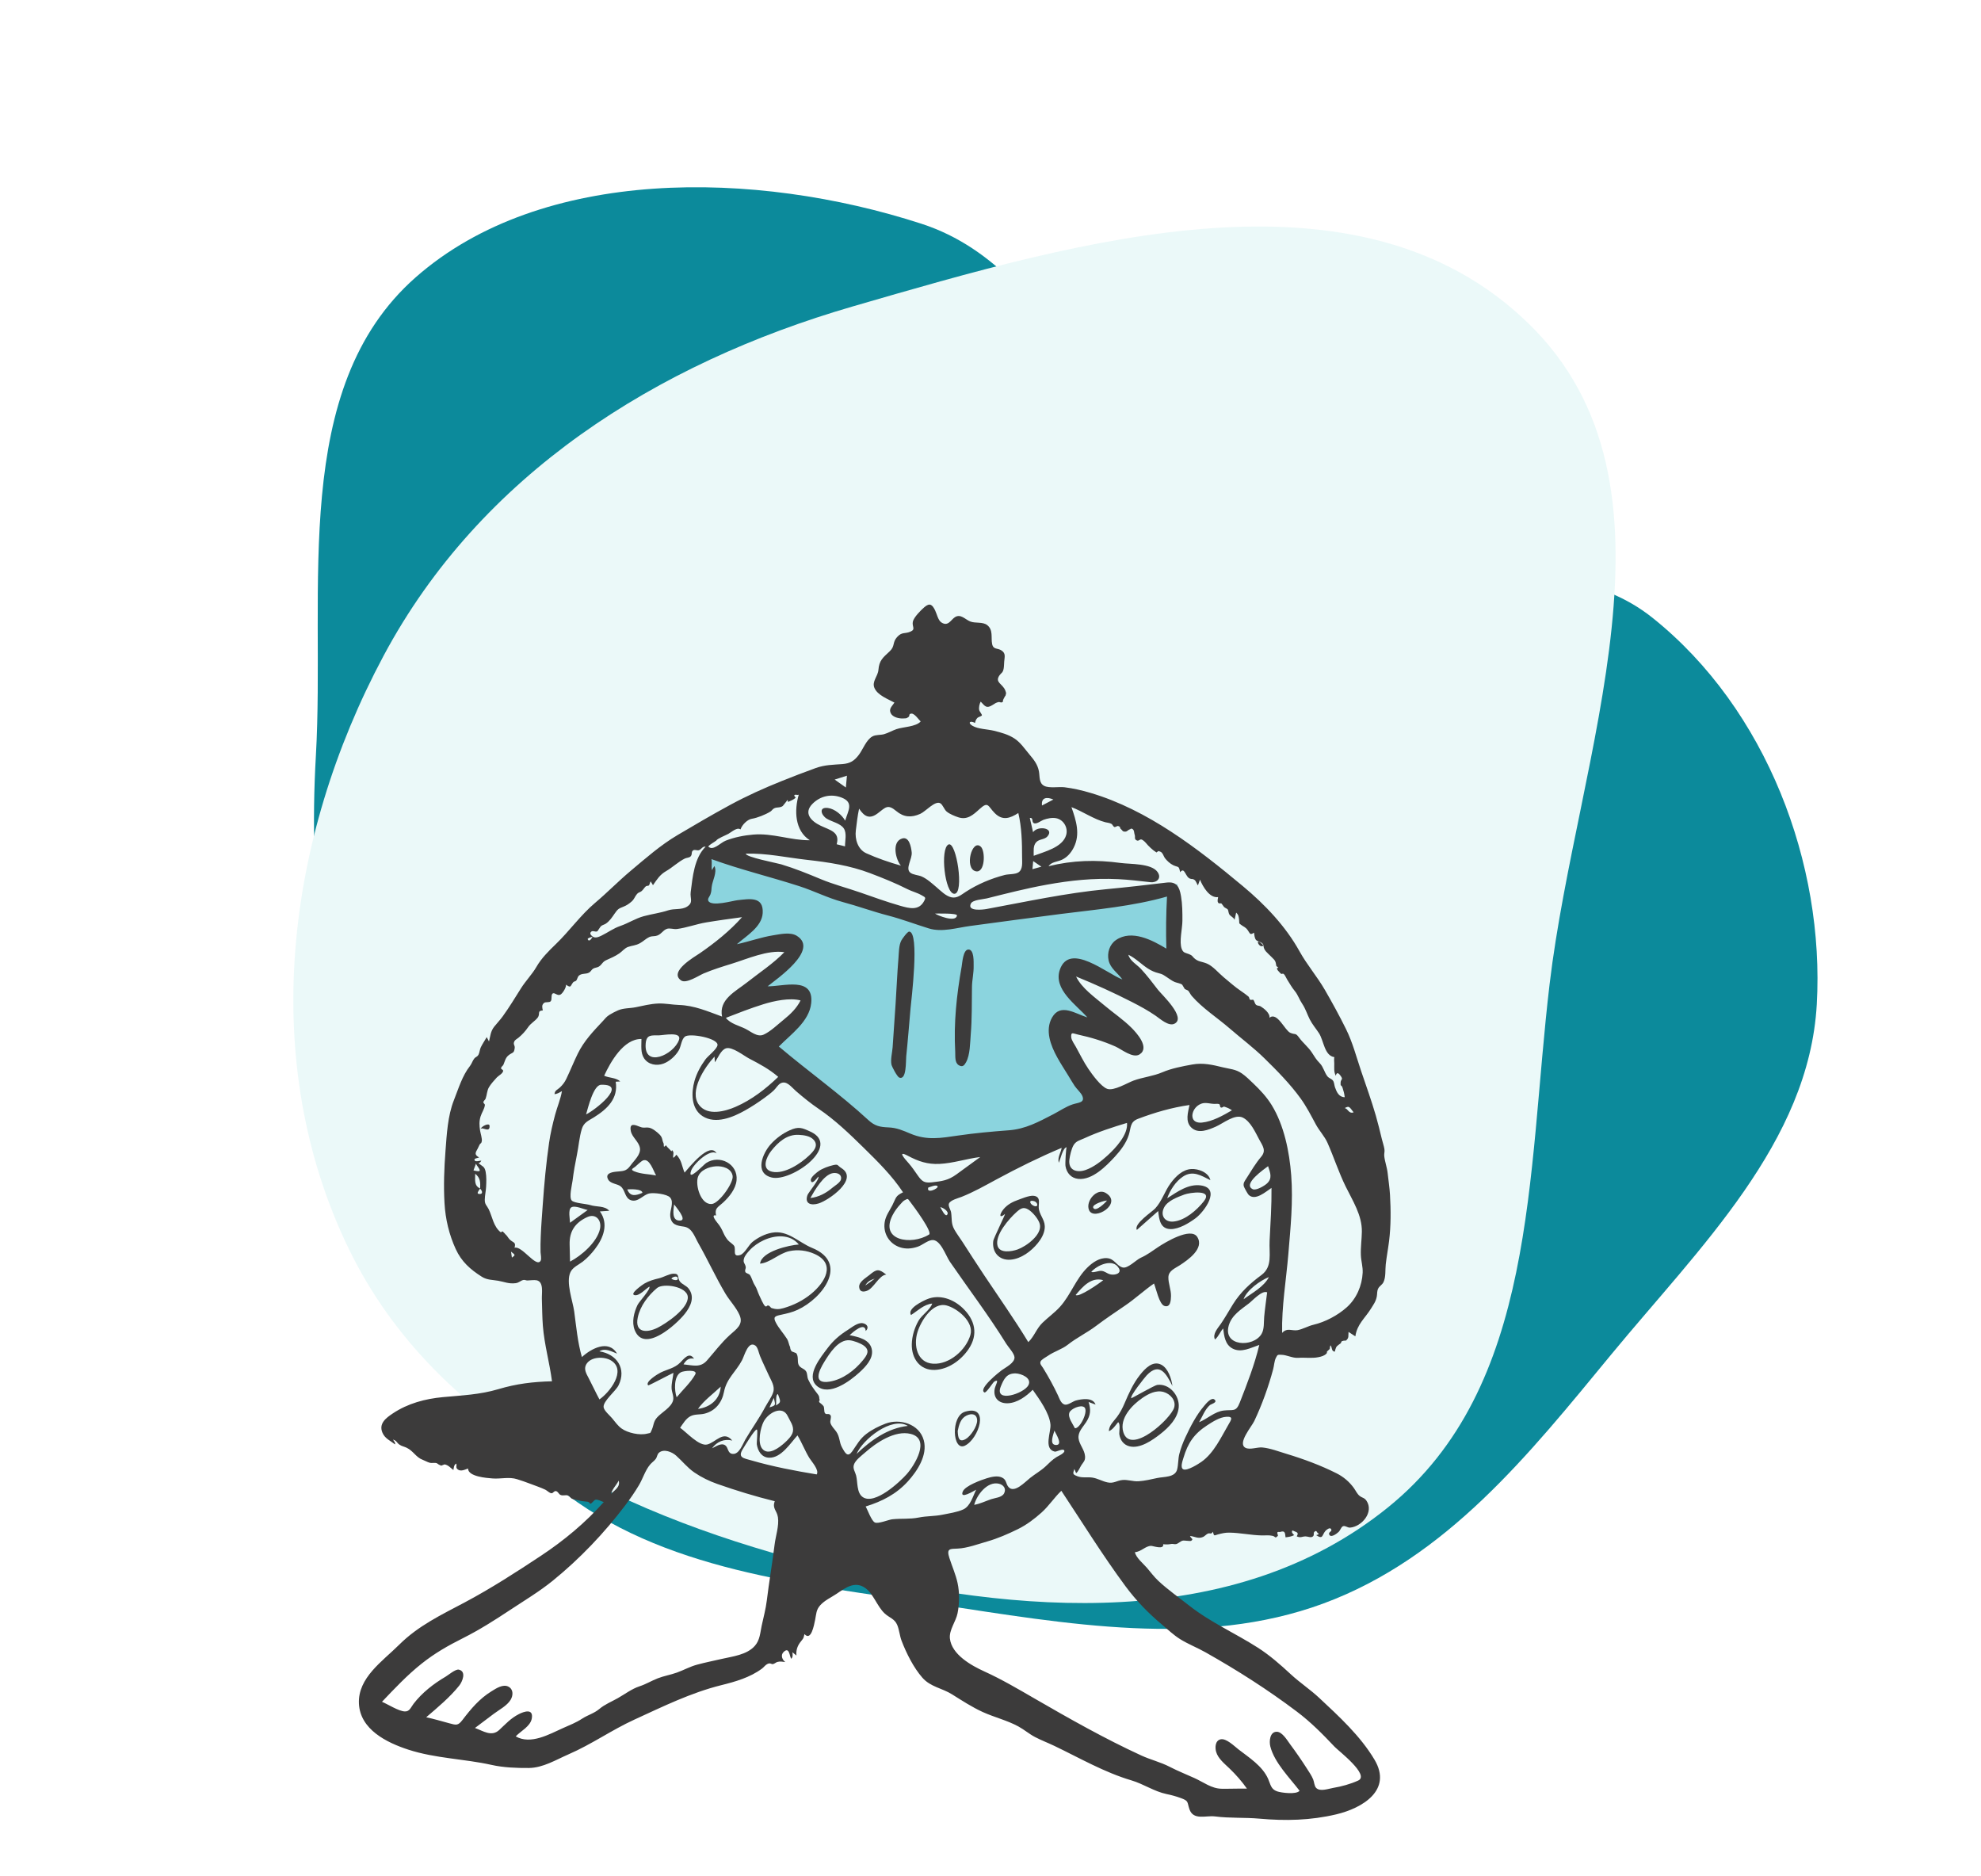 <svg width="716" height="678" viewBox="0 0 716 678" fill="none" xmlns="http://www.w3.org/2000/svg">
<g filter="url(#filter0_d)">
<path fill-rule="evenodd" clip-rule="evenodd" d="M99.167 258.136C102.626 197.963 89.545 125.364 135.306 85.154C180.872 45.114 258.039 46.386 318.008 65.841C371.908 83.327 384.671 155.371 434.455 182.201C479.381 206.413 542.691 176.582 582.336 208.295C623.613 241.314 644.516 297.339 641.646 347.941C638.814 397.863 599.156 435.855 567.23 474.606C537.707 510.441 507.924 547.969 463.263 564.456C419.264 580.698 370.555 571.811 323.302 564.653C275.241 557.373 224.258 552.799 186.583 522.545C148.365 491.855 132.218 444.451 117.253 399.189C101.938 352.863 96.407 306.161 99.167 258.136Z" fill="#0C8A9B"/>
</g>
<g filter="url(#filter1_d)">
<path fill-rule="evenodd" clip-rule="evenodd" d="M111.108 436.371C78.183 368.633 88.122 288.395 123.634 221.977C158.599 156.583 222.033 116.387 293.25 95.719C375.522 71.843 476.034 42.157 537.446 101.885C597.501 160.293 554.97 257.453 545.077 340.641C536.876 409.593 540.608 486.206 486.555 529.795C430.876 574.694 353.155 568.65 283.745 551.378C213.15 533.812 142.91 501.799 111.108 436.371Z" fill="#EBF9F9"/>
</g>
<path fill-rule="evenodd" clip-rule="evenodd" d="M255.611 308.447C254.504 315.628 253.398 322.808 252.293 329.989C255.186 329.442 273.599 325.847 271.993 331.135C270.841 334.928 265.415 338.629 262.599 341.076C260.007 343.329 257.351 345.511 254.639 347.616C259.388 346.286 264.167 345.054 268.969 343.933C272.602 343.085 276.259 342.268 279.952 341.726C281.323 341.524 285.066 340.524 286.247 341.565C289.351 344.302 269.653 360.361 266.948 362.632C270.596 361.327 274.315 360.181 278.074 359.253C280.789 358.583 289.238 355.836 291.286 359.074C293.478 362.538 286.624 369.349 284.696 371.531C281.933 374.66 278.978 377.631 275.905 380.449C286.52 392.065 299.27 402.723 313.222 409.928C323.451 415.211 333.787 417.3 345.213 416.042C356.951 414.75 368.422 411.208 379.408 406.953C385.86 404.454 392.255 401.693 398.399 398.492C396.281 395.328 394.237 392.11 392.264 388.852C389.449 384.202 385.933 379.078 384.576 373.734C383.248 368.503 389.893 370.139 393.098 370.725C397.74 371.574 402.329 372.867 406.821 374.318C403.789 371.73 400.824 369.057 397.931 366.313C394.16 362.737 389.07 358.614 386.833 353.777C384.865 349.523 389.907 351.035 392.233 351.791C397.778 353.595 403.089 356.271 408.296 358.883C412.109 360.796 415.891 362.779 419.627 364.844C417.407 362.492 415.278 360.046 413.247 357.527C410.516 354.141 406.798 349.969 405.839 345.577C403.888 336.632 421.809 344.963 424.848 346.608C425.095 337.56 425.343 328.512 425.591 319.464C400.45 323.688 375.309 327.914 350.168 332.139C347.451 332.596 343.99 333.827 341.217 333.643C338.706 333.478 335.787 332.048 333.389 331.343L289.787 318.508C278.395 315.154 267.003 311.801 255.611 308.447Z" fill="#8BD4DE"/>
<path fill-rule="evenodd" clip-rule="evenodd" d="M490.882 643.421C488.09 644.692 484.876 645.57 481.858 646.075C480.085 646.373 477.095 647.532 475.696 646.067C475.025 645.363 474.99 643.91 474.636 643.036C474.076 641.651 473.212 640.419 472.413 639.165C470.473 636.129 468.436 633.182 466.287 630.293C465.268 628.924 463.466 625.784 461.449 625.783C458.936 625.781 458.676 629.263 459.137 631.1C460.605 636.948 466.169 642.463 469.708 647.106C468.565 648.558 463.094 647.839 461.603 647.328C459.326 646.548 459.245 644.855 458.359 642.84C456.285 638.133 451.476 635.144 447.575 632.116C446.152 631.011 443.187 628.046 441.157 628.522C439.233 628.973 439.093 631.383 439.543 633.009C440.222 635.467 442.624 637.359 444.374 639.041C446.708 641.284 448.81 643.681 450.683 646.33C447.636 646.284 444.583 646.42 441.544 646.377C437.869 646.325 435.014 644.012 431.761 642.541C428.739 641.175 425.712 639.973 422.757 638.45C419.438 636.739 415.874 635.909 412.51 634.364C399.308 628.302 386.493 621.046 373.904 613.764C367.905 610.294 362.035 606.835 355.716 603.961C351.111 601.867 343.938 597.887 343.327 592.067C343.004 588.992 345.489 585.96 346.089 582.978C346.793 579.469 346.854 575.538 346.096 572.032C345.427 568.943 344.117 566.015 343.149 563.018C342.02 559.524 343.302 559.704 346.129 559.594C349.512 559.463 353.586 557.947 356.84 557.017C360.589 555.946 364.359 554.307 367.861 552.585C371.028 551.028 373.855 548.898 376.48 546.542C379.149 544.146 381.008 541.178 383.603 538.709C391.276 550.289 398.505 561.991 406.763 573.159C410.66 578.431 415.014 582.9 420.028 587.108C422.121 588.866 424.177 590.84 426.5 592.294C429.405 594.114 432.722 595.391 435.724 597.086C447.233 603.584 458.15 610.526 468.713 618.493C473.823 622.347 478.017 626.604 482.402 631.241C483.768 632.685 495.23 641.441 490.882 643.421ZM358.202 541.755C356.181 542.452 354.227 543.422 352.106 543.789C353.023 540.249 356.853 535.147 361.068 536.159C362.679 536.546 363.791 537.943 362.913 539.634C362.114 541.17 359.642 541.26 358.202 541.755ZM232.194 431.038C229.883 432.047 227.769 432.56 226.722 429.808C227.694 429.709 232.086 429.548 232.194 431.038ZM229.217 423.256C227.566 422.572 228.975 422.158 229.617 421.589C230.117 421.145 231.783 419.581 232.336 419.35C234.781 418.332 236.157 423.138 237.133 424.749C234.517 424.256 231.713 424.292 229.217 423.256ZM245.908 441.057C242.637 441.294 243.368 437.268 243.653 435.22C244.256 436.121 248.458 440.873 245.908 441.057ZM257.225 435.082C253.238 435.367 251.273 428.277 252.252 425.355C253.113 422.781 256.291 421.606 258.75 421.453C261.132 421.305 264.353 422.137 264.799 424.935C265.194 427.406 259.883 434.891 257.225 435.082ZM340.662 547.348C337.76 547.947 334.986 547.788 332.071 548.37C328.764 549.03 325.794 548.654 322.509 549.002C321.173 549.143 317.458 550.725 316.218 550.17C314.99 549.621 313.52 545.478 312.887 544.376C318.811 542.542 323.961 539.93 328.184 535.26C331.542 531.546 335.3 525.859 333.895 520.507C332.31 514.473 325.114 512.496 320.015 514.456C317.603 515.382 315.185 516.59 313.122 518.159C310.764 519.953 309.707 522.059 308.071 524.396C306.417 526.758 305.545 525.269 304.317 523.006C303.268 521.072 303.595 519.255 302.24 517.315C301.549 516.325 300.429 515.326 300.133 514.106C299.946 513.333 300.608 512.058 300.176 511.421C299.568 510.527 298.646 511.418 298.141 510.623C297.774 510.046 298.022 508.835 297.654 508.121C297.316 507.703 296.932 507.337 296.497 507.021C295.966 506.69 295.897 506.333 296.288 505.951C295.922 505.082 296.374 504.844 295.518 503.748C294.185 502.037 292.976 500.405 292.094 498.454C291.692 497.561 291.854 496.311 291.325 495.521C290.598 494.435 289.219 494.454 288.629 493.14C288.103 491.97 288.702 490.072 287.759 488.964C287.228 488.754 286.696 488.547 286.164 488.341C285.79 487.899 285.595 487.387 285.58 486.806C285.087 485.858 285.069 484.799 284.43 483.786C283.207 481.848 281.492 480.001 280.44 477.981C279.334 475.857 280.049 475.588 282.355 475.091C284.435 474.642 286.335 474.223 288.31 473.307C297.437 469.07 306.886 456.395 293.52 450.94C288.56 448.915 284.748 444.399 278.943 445.463C276.427 445.925 273.964 447.188 271.972 448.779C270.596 449.879 269.124 453.035 267.515 453.51C264.622 454.365 266.06 451.666 265.387 450.296C265.066 449.643 263.61 448.784 263.097 448.167C262.496 447.444 261.932 446.551 261.548 445.692C260.834 444.097 260.389 443.204 259.272 441.854C258.851 441.344 256.757 438.718 258.816 439.236C258.209 436.555 259.479 436.284 261.36 434.552C263.569 432.518 265.922 429.622 266.221 426.499C266.796 420.505 259.994 417.131 255.238 420.26C254.271 420.896 248.299 427.37 249.8 423.017C250.609 420.669 256.629 414.921 259.003 416.791C256.558 412.361 249.133 421.816 247.427 423.732C246.357 421.211 246.438 419.327 244.472 417.264C242.475 419.906 243.676 416.923 243.35 416.261C242.646 414.832 242.959 416.419 242.553 415.896C242.049 415.244 241.212 414.688 240.69 413.84C239.542 415.135 240.087 413.675 239.823 413.124C239.205 411.834 239.552 411.157 238.398 409.976C237.558 409.117 235.873 407.747 234.657 407.518C233.256 407.254 232.814 407.762 231.411 407.218C229.626 406.526 227.393 405.512 227.995 408.688C228.433 410.995 230.934 412.526 231.296 414.876C231.661 417.24 229.182 419.346 227.909 421.132C226.275 423.423 225.139 423.113 222.533 423.411C220.867 423.602 218.618 424.138 219.835 426.272C220.704 427.797 223.077 427.725 224.319 428.699C226.062 430.064 225.768 432.984 228.085 433.723C230.637 434.536 232.397 431.759 234.657 431.267C236.264 430.918 241.094 431.444 242.214 432.746C243.739 434.518 242.01 437.453 242.247 439.493C242.601 442.519 244.575 442.894 247.083 443.234C250.171 443.653 250.984 446.757 252.432 449.299C255.822 455.251 258.668 461.521 262.16 467.408C263.707 470.015 266.096 472.433 267.302 475.215C268.792 478.652 266.134 480.292 263.775 482.425C260.691 485.213 258.28 488.491 255.542 491.6C253.109 494.362 250.494 493.36 247.043 493.024C247.959 491.501 248.976 490.595 250.85 490.973C249.096 488.346 247.258 490.977 245.833 492.394C243.771 494.445 241.301 494.747 238.781 495.982C237.89 496.419 232.986 499.336 234.276 500.62C234.423 500.766 242.493 496.463 243.402 496.085C243.23 497.947 242.649 499.842 242.737 501.719C242.802 503.095 243.618 504.603 243.287 505.996C242.659 508.623 239.049 510.39 237.392 512.323C236.144 513.778 236.297 515.037 235.581 516.659C234.928 518.139 235.239 517.703 233.919 518.051C231.231 518.761 226.903 517.815 224.674 516.217C223.291 515.226 222.294 513.774 221.216 512.475C220.404 511.495 218.295 509.753 218.161 508.48C217.933 506.289 222.533 502.708 223.575 500.573C226.517 494.546 222.907 489.288 216.626 488.318C218.711 486.994 221.018 488.369 223.016 489.146C219.96 483.907 213.601 487.354 210.32 490.393C208.764 485.017 208.287 479.458 207.542 473.937C207.035 470.178 204.42 463.301 206.204 459.655C207.067 457.892 209.12 457.062 210.592 455.925C212.265 454.633 213.743 453.037 215.033 451.361C218.072 447.414 220.093 442.255 216.822 437.755C217.948 437.679 219.075 437.604 220.202 437.528C218.554 435.642 215.63 436.198 213.334 435.463C211.877 434.996 207.581 434.788 206.666 433.844C205.567 432.708 206.763 428.091 206.934 426.707C207.331 423.472 207.887 420.379 208.539 417.188C209.156 414.174 209.391 410.876 210.291 407.944C211.021 405.564 212.71 404.982 214.711 403.733C219.495 400.745 223.519 396.936 222.536 390.889C223.085 390.856 223.633 390.822 224.182 390.788C222.551 389.343 220.246 389.586 218.363 388.723C220.615 383.83 225.384 375.307 231.842 375.452C231.854 377.739 231.455 380.418 232.799 382.441C234.328 384.743 237.338 385.254 239.78 384.352C241.996 383.533 244.188 381.553 245.363 379.502C246.159 378.113 246.265 375.643 247.533 374.605C249.232 373.21 259.883 375.188 259.315 377.764C258.98 379.279 255.871 381.576 254.944 382.857C253.247 385.201 251.824 387.777 251.021 390.581C249.804 394.839 249.751 400.612 253.911 403.318C258.642 406.396 265.003 403.687 269.341 401.234C271.723 399.888 274.049 398.372 276.261 396.757C277.439 395.899 278.624 395.011 279.685 394.007C280.469 393.266 281.155 392.015 282.083 391.493C284.276 390.261 286.072 392.889 287.703 394.287C290.36 396.564 293.011 398.739 295.908 400.701C301.784 404.682 307.029 409.709 312.091 414.685C317.183 419.691 322.433 424.841 326.378 430.845C323.525 432.255 323.966 432.737 322.49 435.607C321.443 437.642 320.103 439.332 319.751 441.674C319.142 445.714 321.412 449.429 325.257 450.712C327.408 451.428 329.537 451.229 331.656 450.522C333.302 449.973 335.038 448.394 336.73 448.124C339.876 447.625 341.795 453.714 343.327 455.942C350.133 465.838 357.407 475.414 363.732 485.64C364.432 486.773 366.612 489.064 366.676 490.479C366.768 492.512 363.462 494.119 362.058 495.143C361.32 495.679 353.46 501.831 355.787 503.157C356.45 503.535 358.863 499.526 359.403 499.215C361.423 498.053 359.746 500.553 359.51 501.877C358.922 505.167 361.016 507.194 364.232 507.083C367.664 506.964 370.93 504.561 373.262 502.217C375.609 505.542 379.292 510.583 379.674 514.757C379.919 517.423 377.081 523.616 381.229 524.559C381.862 524.703 384.341 523.194 384.683 524.221C384.967 525.078 382.332 526.239 381.945 526.475C380.294 527.487 379.246 528.641 377.869 529.928C376.253 531.438 374.124 532.636 372.332 534.059C370.443 535.557 366.593 539.754 364.505 537.343C363.455 536.13 363.89 534.722 362.106 533.896C360.481 533.145 358.286 533.683 356.666 534.184C354.842 534.746 348.812 536.861 347.967 539.004C346.802 541.958 351.92 538.768 352.818 538.317C351.621 540.702 350.755 544.241 348.153 545.448C345.991 546.45 342.976 546.87 340.662 547.348ZM309.601 525.395C311.732 520.237 322.285 511.697 328.131 515.259C320.862 516.071 314.75 520.439 309.601 525.395ZM311.82 540.977C309.557 539.405 310.044 535.524 309.421 533.165C309.063 531.812 308.195 530.764 308.61 529.342C309.095 527.673 311.42 525.992 312.678 524.878C316.637 521.369 323.465 516.713 329.184 518.162C336.464 520.007 330.539 529.513 327.709 532.708C325.296 535.433 316.176 544.006 311.82 540.977ZM295.194 532.796C287.259 531.481 279.367 529.987 271.627 527.743C268.883 526.947 266.537 526.796 268.432 523.716C269.058 522.699 272.854 516.315 273.555 516.577C273.97 516.732 273.45 521.323 273.526 521.863C273.872 524.287 275.253 526.648 277.936 526.757C282.326 526.937 285.664 521.519 288.245 518.688C289.857 521.364 290.935 524.268 292.561 526.902C293.338 528.162 296.168 531.192 295.194 532.796ZM251.289 496.644C249.664 499.612 246.699 502.297 244.566 504.922C243.715 502.558 243.448 497.296 246.114 495.869C247.123 495.33 252.316 494.767 251.289 496.644ZM278.133 508.567C278.611 507.411 279.128 506.267 279.691 505.149C280.244 507.704 280.636 507.816 278.133 508.567ZM284.734 511.771C285.551 513.522 287.017 515.307 286.572 517.362C286.235 518.92 284.673 520.397 283.563 521.396C281.726 523.05 277.706 526.177 275.508 523.529C273.672 521.317 274.886 515.846 276.035 513.67C277.675 510.561 282.787 507.602 284.734 511.771ZM280.304 507.916C280.88 507.748 280.046 504.02 281.162 503.765C281.907 506.029 282.743 506.703 280.304 507.916ZM269.523 457.79C269.286 456.421 268.455 456.397 268.904 454.777C269.198 453.715 270.156 452.644 270.88 451.85C272.324 450.268 274.151 449.026 276.085 448.14C280.167 446.269 285.574 445.853 288.719 449.711C285.428 449.911 275.188 452.17 274.714 456.636C278.385 456.287 281.557 452.911 285.28 452.113C288.337 451.457 291.55 451.837 294.412 453.122C302.247 456.639 298.236 463.356 293.252 467.487C290.293 469.94 286.858 471.652 283.178 472.706C281.475 473.193 280.46 473.166 278.875 472.683C278.578 472.593 278.276 471.993 277.924 471.836C277.051 471.447 277.218 472.493 276.518 471.962C275.907 471.5 274.762 468.788 274.389 468.007C273.796 466.765 273.574 465.591 272.812 464.435C272.049 463.278 271.761 461.8 271.054 460.751C270.714 460.247 269.663 460.164 269.423 459.681C269.063 458.955 269.648 458.508 269.523 457.79ZM252.271 509.116C254.405 506.077 257.801 503.65 260.492 501.074C260.216 505.712 256.636 508.558 252.271 509.116ZM254.618 510.845C258.537 509.868 260.924 506.851 261.67 502.985C262.617 498.086 265.936 495.79 268.2 491.528C269.068 489.894 270.412 484.371 273.022 486.244C273.917 486.886 274.287 489.01 274.694 489.992C275.678 492.369 276.832 494.694 277.893 497.037C278.756 498.945 280.132 500.913 279.477 503.045C278.906 504.904 277.446 506.801 276.535 508.518C274.383 512.572 271.709 516.239 269.394 520.184C268.46 521.775 267.173 525.632 264.792 525.38C262.907 525.18 263.309 523.122 262.132 522.288C260.647 521.236 258.707 522.775 257.354 523.359C259.069 520.979 261.794 519.802 264.664 520.561C261.497 516.718 258.704 521.215 255.612 521.976C252.683 522.697 248.082 517.503 245.815 515.937C246.873 514.466 247.874 512.638 249.541 511.765C251.121 510.936 252.937 511.263 254.618 510.845ZM220.818 539.853C221.42 537.876 222.704 536.798 223.616 535.039C224.275 537.344 222.133 538.457 220.818 539.853ZM279.975 558.101C279.146 564.873 277.972 571.594 277.148 578.368C276.768 581.493 275.943 584.428 275.293 587.49C274.743 590.079 274.663 592.666 272.822 594.745C269.919 598.021 264.812 598.547 260.8 599.475C257.853 600.156 254.882 600.745 251.961 601.536C249.333 602.249 247.153 603.503 244.633 604.408C242.378 605.218 239.991 605.596 237.74 606.474C235.413 607.382 233.529 608.58 231.152 609.359C228.307 610.291 225.857 612.204 223.269 613.659C220.991 614.941 218.619 615.871 216.605 617.564C214.716 619.154 212.458 619.712 210.357 621.083C208.136 622.533 205.87 623.395 203.465 624.467C198.536 626.665 191.8 630.581 186.4 627.454C188.203 625.535 191.687 623.862 192.201 621.027C192.87 617.332 189.527 618.391 187.555 619.399C184.567 620.926 182.807 622.949 180.438 625.142C177.668 627.705 174.67 625.507 171.671 624.418C173.947 622.717 176.208 620.995 178.48 619.29C180.399 617.851 183.268 616.372 184.551 614.248C185.468 612.729 185.631 610.541 183.849 609.533C181.853 608.405 179.322 610.127 177.674 611.139C173.3 613.825 170.247 617.474 167.167 621.505C165.528 623.649 164.886 623.41 162.3 622.697C159.56 621.943 156.822 621.156 154.046 620.544C158.119 617.055 162.66 613.288 166.012 609.069C167.098 607.702 168.694 603.975 165.827 603.339C164.645 603.077 162.039 605.309 161.057 605.883C156.762 608.392 152.552 611.676 149.493 615.653C148.483 616.966 148.063 618.495 146.346 618.444C144.1 618.379 140.152 615.829 138.061 614.956C142.655 610.13 147.224 605.263 152.455 601.121C157.26 597.315 161.948 594.667 167.411 591.921C173.267 588.977 178.791 585.471 184.251 581.852C189.478 578.386 194.901 575.166 199.783 571.206C209.535 563.293 218.431 553.967 226.01 543.928C227.783 541.579 229.473 539.156 230.973 536.619C232.383 534.236 233.201 531.302 235.003 529.186C235.625 528.454 236.454 527.947 237.02 527.176C237.553 526.449 237.482 525.502 238.25 524.888C240.026 523.469 242.909 524.709 244.331 525.964C246.619 527.982 248.404 530.334 250.961 532.086C253.534 533.848 256.365 535.222 259.298 536.25C266.154 538.652 272.977 540.74 280.026 542.48C279.039 545.157 280.804 545.765 281.175 548.297C281.625 551.369 280.347 555.053 279.975 558.101ZM216.657 505.69C215.286 503.154 214.096 500.525 212.754 497.976C211.936 496.423 210.9 494.741 211.879 493.034C213.526 490.158 218.41 490.092 220.912 491.66C226.602 495.224 220.276 503.215 216.657 505.69ZM205.883 449.684C205.762 444.976 207.832 441.845 212.234 439.811C215.372 438.362 217.55 440.972 216.852 444.104C215.789 448.875 210.173 453.75 206.032 455.89C205.965 453.822 205.936 451.753 205.883 449.684ZM206.471 436.304C207.794 435.437 210.979 437.017 212.399 437.242C210.276 438.78 208.153 440.318 206.03 441.856C206.011 440.657 205.251 437.103 206.471 436.304ZM217.234 391.994C227.29 391.659 214.863 401.294 211.828 402.699C212.507 400.457 214.439 392.088 217.234 391.994ZM245.418 375.751C243.577 381.13 232.652 386.13 233.373 377.096C233.643 373.729 235.491 374.184 238.256 374.127C239.833 374.096 246.471 372.676 245.418 375.751ZM208.805 380.794C207.357 383.761 206.133 386.831 204.707 389.804C204.076 391.121 203.395 392.001 202.353 392.992C201.482 393.82 200.523 393.957 200.422 395.39C201.428 395.294 202.255 394.776 203.106 394.281C202.651 397.098 201.377 400.053 200.635 402.832C199.747 406.164 198.954 409.508 198.46 412.927C197.386 420.362 196.698 427.808 196.172 435.301C195.905 439.119 195.591 442.935 195.445 446.76C195.373 448.663 195.313 450.576 195.372 452.48C195.397 453.249 195.794 454.92 195.391 455.599C193.807 458.264 188.634 450.015 185.977 450.893C186.54 448.802 185.651 449.185 184.332 448.001C183.693 447.428 183.327 446.522 182.654 446C182.459 445.744 182.24 445.512 181.997 445.303C181.74 444.868 181.424 444.882 181.051 445.341C178.334 443.328 177.931 439.562 176.615 436.927C175.939 435.572 175.19 435.298 175.217 433.518C175.241 431.967 175.615 430.422 175.695 428.87C175.785 427.119 175.861 425.187 175.531 423.451C175.149 421.436 174.359 421.521 172.946 420.329C173.43 420.169 173.768 419.855 173.961 419.386C173.471 419.425 171.951 419.885 171.627 419.416C170.989 418.497 172.689 418.548 173.164 418.252C171.348 417.22 171.82 416.563 172.646 415.077C172.88 414.656 173.125 414.018 173.324 413.664C173.757 412.889 173.917 413.422 174.128 412.428C174.329 411.48 173.659 409.512 173.505 408.467C173.246 406.713 173.152 405.21 173.69 403.46C174.126 402.044 175.063 400.815 175.256 399.334C175.31 398.918 174.693 398.718 174.721 398.315C174.763 397.724 175.332 397.518 175.524 396.988C176.014 395.63 175.986 394.141 176.727 392.88C177.394 391.747 178.661 390.321 179.553 389.362C180.171 388.698 181.601 388.021 181.837 387.088C181.993 386.469 181.016 386.447 181.103 385.978C181.221 385.343 181.773 385.188 181.963 384.726C182.486 383.459 182.703 382.213 183.837 381.314C185.266 380.182 185.787 380.765 186.033 378.692C186.152 377.68 185.362 377.446 185.901 376.319C186.193 375.707 186.919 375.4 187.402 374.992C188.837 373.786 189.831 372.687 190.917 371.129C191.877 369.754 193.273 369.034 194.236 367.859C195.489 366.326 193.915 365.353 196.195 365.108C195.971 364.059 195.709 363.203 196.625 362.423C197.203 361.931 198.511 362.394 199.036 361.811C199.638 361.141 199.004 359.354 199.854 358.964C200.546 358.647 201.42 359.916 202.505 359.436C203.331 359.07 204.742 356.741 204.572 355.819C206.498 357.168 206.065 356.325 207.173 354.942C207.422 354.632 208.089 354.623 208.307 354.307C208.744 353.674 208.721 352.985 209.312 352.494C210.296 351.677 211.749 352.053 212.801 351.503C213.669 351.049 213.679 350.469 214.379 350.03C214.977 349.654 215.902 349.66 216.486 349.267C217.63 348.497 217.726 347.576 219.126 346.954C220.784 346.217 222.25 345.595 223.793 344.554C224.798 343.876 225.811 342.598 226.951 342.196C228.528 341.642 229.71 341.707 231.282 340.849C232.418 340.229 233.539 339.132 234.644 338.624C235.479 338.241 236.025 338.394 237.049 338.207C238.893 337.868 239.487 336.204 241.016 335.652C242.066 335.274 243.49 335.853 244.618 335.71C248.127 335.267 251.677 333.92 255.212 333.326C259.526 332.602 263.858 332.022 268.193 331.432C263.804 336.379 258.396 340.702 252.97 344.442C251.189 345.67 241.548 351.119 246.182 354.298C248.042 355.574 252.623 352.484 254.284 351.781C257.63 350.366 261.058 349.306 264.524 348.236C270.128 346.505 277.526 343.176 283.494 344.083C279.428 348.243 274.537 351.423 269.994 355.006C265.819 358.297 259.721 361.173 260.978 367.348C255.715 365.441 251.024 363.336 245.386 363.152C242.861 363.07 240.377 362.521 237.845 362.632C235.093 362.754 232.45 363.422 229.764 363.972C227.64 364.407 225.352 364.234 223.354 365.107C222.389 365.529 221.186 366.149 220.303 366.703C219.124 367.442 218.823 367.978 217.856 369.009C214.408 372.687 211.083 376.126 208.805 380.794ZM185.018 454.446C184.913 453.741 184.818 453.099 184.697 452.293C186.315 453.525 186.315 453.525 185.018 454.446ZM174.071 431.255C173.833 431.529 172.935 431.537 172.701 431.258C172.409 430.91 173.366 429.761 173.526 429.512C173.837 429.804 174.529 430.727 174.071 431.255ZM171.133 422.916C171.437 422.097 171.742 421.28 172.046 420.461C172.254 421.267 173.432 422.251 173.391 422.997C173.364 423.49 171.371 423.049 171.133 422.916ZM171.755 424.14C173.603 425.639 173.668 427.2 173.519 429.46C171.236 428.444 171.785 426.179 171.755 424.14ZM214.174 338.501C213.926 339.024 212.927 340.631 212.418 339.389C212.255 338.992 213.749 338.617 214.174 338.501ZM213.779 336.605C214.306 336.21 215.236 336.855 215.819 336.552C216.228 336.339 216.124 336.072 216.319 335.942C216.357 335.916 216.98 334.896 217.218 334.674C217.637 334.285 218.489 334.099 218.985 333.758C220.374 332.807 221.231 331.461 222.175 330.1C223.301 328.474 223.628 328.305 225.262 327.669C226.388 327.232 227.283 326.648 228.243 325.81C229.35 324.846 229.346 324.078 230.281 322.996C230.743 322.463 231.339 322.449 231.858 322.033C232.48 321.536 232.842 320.79 233.422 320.284C233.672 320.064 234.405 320.136 234.562 319.943C234.763 319.698 234.996 318.665 235.179 318.488C235.455 318.948 235.732 319.409 236.007 319.869C237.454 317.785 238.529 316.052 240.745 314.787C243.071 313.458 245.164 311.387 247.549 310.227C248.085 309.966 249.131 309.937 249.561 309.517C250.288 308.808 249.783 308.065 250.322 307.454C250.933 306.763 251.929 307.468 252.648 307.214C253.558 306.893 253.917 305.731 255.028 305.971C250.928 310.018 250.343 316.88 249.641 322.365C249.337 324.729 250.709 326.069 248.361 327.596C246.364 328.895 243.781 328.2 241.491 328.961C238.615 329.915 235.6 330.278 232.684 331.071C229.666 331.89 227.144 333.592 224.221 334.597C221.643 335.482 219.806 336.918 217.414 338.088C216.526 338.523 215.154 339.146 214.207 338.431C213.614 337.983 212.89 337.271 213.779 336.605ZM258.917 303.717C259.135 303.107 262.441 301.768 263.266 301.307C264.505 300.613 266.41 298.81 267.638 299.72C268.256 297.945 270.2 296.092 271.788 295.858C273.55 295.598 276.642 294.397 278.457 293.262C278.987 292.93 279.201 292.391 279.817 292.092C280.888 291.57 281.863 292.007 282.918 291.257C283.079 291.142 284.638 289.024 284.69 289.051C284.737 289.299 284.777 289.549 284.81 289.8C285.888 289.326 286.844 288.959 287.551 288.29C287.711 288.138 286.81 287.615 287.138 287.315C287.538 286.948 288.308 287.477 288.71 287.131C287.042 292.734 287.215 300.172 292.7 303.629C285.792 303.708 279.302 300.985 272.261 301.584C268.891 301.871 265.429 302.543 262.273 303.786C260.339 304.549 257.667 307.691 255.979 305.874C256.799 304.965 257.968 304.464 258.917 303.717ZM293.616 290.508C296.464 287.604 300.459 286.734 304.262 288.244C308.714 290.011 306.489 293.045 305.469 296.555C304.328 294.476 301.647 292.263 299.217 291.967C295.773 291.548 296.811 294.574 298.788 295.815C300.586 296.942 303.794 297.519 304.985 299.368C306.144 301.165 305.389 303.847 305.42 305.838C304.413 305.585 303.407 305.333 302.4 305.081C303.68 300.567 299.929 299.978 296.533 298.339C293.101 296.685 290.376 293.814 293.616 290.508ZM306.114 280.305L305.722 284.571C304.375 283.615 303.028 282.659 301.68 281.703C303.159 281.238 304.637 280.771 306.114 280.305ZM314.411 315.503C319.041 317.263 323.631 319.095 328.032 321.329C329.63 322.141 331.425 322.548 332.982 323.44C334.465 324.289 334.704 324.239 334.028 325.552C332.134 329.231 328.543 328.214 325.398 327.317C320.474 325.912 315.687 324.163 310.852 322.486C306.125 320.847 301.26 319.6 296.634 317.672C291.887 315.694 287.257 313.808 282.323 312.326C280.883 311.894 269.381 309.692 269.581 308.478C276.975 308.233 284.411 309.908 291.741 310.722C299.359 311.568 307.199 312.762 314.411 315.503ZM309.327 300.064C309.66 297.44 309.94 294.802 310.505 292.217C312.43 295.133 314.317 296.133 317.291 293.866C320.137 291.694 320.839 290.486 323.955 293.091C326.656 295.351 329.392 295.525 332.614 294.091C334.579 293.216 337.977 289.192 339.859 290.272C340.755 290.787 341.284 292.561 342.171 293.281C343.284 294.183 345.056 294.906 346.409 295.347C349.606 296.385 351.744 294.459 354 292.395C357.272 289.404 357.01 291.301 359.554 293.844C362.391 296.68 365.073 295.691 368.054 293.796C369.287 298.964 369.418 304.49 369.414 309.782C369.412 311.569 369.784 314.142 368.091 315.241C366.897 316.016 364.534 315.821 363.149 316.178C358.201 317.457 353.373 319.485 349.077 322.264C347.403 323.346 345.904 324.726 343.798 324.237C341.791 323.771 339.975 321.865 338.445 320.573C336.785 319.174 335.119 317.605 333.109 316.718C331.933 316.199 329.975 316.155 328.981 315.317C327.132 313.759 329.786 310.401 329.515 307.948C329.311 306.085 328.619 302.176 326.025 303.003C322.165 304.234 323.754 310.662 325.617 312.802C321.508 311.648 316.984 310.105 313.082 308.325C310.068 306.95 308.92 303.265 309.327 300.064ZM378.212 319.71C387.012 318.117 395.187 317.262 404.152 317.689C408.121 317.878 411.934 318.374 415.838 318.79C418.085 319.03 419.967 317.368 418.364 315.09C416.145 311.936 408.458 312.306 405.109 311.848C396.133 310.62 387.779 310.848 378.972 313.011C380.029 311.423 382.216 311.417 383.781 310.695C385.701 309.809 387.101 308.178 388.058 306.31C390.549 301.452 388.949 296.489 387.255 291.664C391.313 293.197 395.391 296.088 399.517 297.123C400.383 297.34 400.953 297.31 401.699 297.708C402.158 297.951 402.245 298.649 402.822 298.855C403.1 298.956 403.845 298.372 404.159 298.496C405.4 298.983 404.384 298.981 405.141 299.585C405.742 300.065 405.64 300.597 406.832 300.514C407.36 300.478 407.998 299.722 408.275 299.727C408.626 299.732 408.585 299.296 409.108 299.473C410.059 299.795 409.857 301.049 410.123 301.701C410.408 302.396 409.836 303.228 410.852 303.691C411.61 304.039 411.884 303.223 412.545 303.348C412.946 303.424 413.732 304.094 414.057 304.486C415.102 305.752 416.562 307.179 418.041 308.081C417.903 307.911 418.819 307.626 418.616 307.518C418.48 307.446 419.385 307.762 419.371 307.757C420.247 308.049 420.592 309.478 420.997 310.027C421.743 311.033 422.944 312.135 424.071 312.656C426.02 313.558 426.036 312.708 426.549 315.192C428.19 313.062 428.389 316.916 430.126 317.507C431.025 317.813 430.955 317.406 431.746 317.972C432.289 318.361 432.577 319.416 432.965 319.95C433.216 319.259 433.466 318.568 433.716 317.878C434.77 320.445 437.175 324.586 440.266 324.18C440.205 324.847 439.859 325.617 440.319 326.235C440.639 326.668 441.26 326.273 441.518 326.531C441.744 326.756 442.254 327.616 442.429 327.767C442.773 328.063 443.424 328.318 443.72 328.609C443.981 328.865 444.021 329.97 444.297 330.395C444.817 331.193 445.82 331.44 446.218 332.376C446.409 331.51 446.599 330.643 446.789 329.777C447.674 330.612 447.703 331.197 447.837 332.306C448.028 333.885 447.619 333.48 448.618 334.236C449.599 334.979 450.148 334.96 450.999 336.167C451.833 337.35 451.78 338.024 453.233 337.018C453.407 337.884 453.388 338.98 453.998 339.691C454.459 340.228 456.552 340.452 456.646 341.623C453.018 337.893 455.14 343.229 456.647 341.632C456.762 343.509 458.049 344.237 459.462 345.705C460.78 347.071 461.022 347.005 461.321 349.115C461.314 349.068 462.002 349.595 462.046 349.692C460.634 349.757 462.65 351.537 462.989 351.86C463.236 352.095 463.63 351.628 464.041 352.01C464.511 352.448 464.843 353.37 465.206 353.942C466.19 355.492 466.903 356.811 467.971 358.098C469.122 359.486 469.592 361.146 470.674 362.743C471.874 364.517 472.431 366.476 473.397 368.369C474.315 370.169 475.616 371.669 476.717 373.343C478.473 376.006 478.647 381.513 482.329 382.016C482.092 382.221 482.238 383.936 482.245 384.251C482.279 385.8 482.027 387.262 482.798 388.737C483.15 387.174 483.915 387.864 484.552 388.765C485.611 390.263 484.601 389.813 484.535 391.221C484.455 392.927 484.767 391.632 485.273 393.177C485.669 394.388 485.875 395.169 486.026 396.484C483.923 396.448 483.125 394.635 482.506 392.894C482.248 392.166 482.241 391.009 481.721 390.409C481.166 389.77 480.335 389.643 479.771 388.935C478.686 387.575 478.345 385.586 477.044 384.238C475.573 382.716 475.279 382.036 474.11 380.274C472.817 378.324 470.918 376.858 469.548 374.961C468.175 373.06 468.212 374.028 466.344 373.207C464.358 372.332 461.643 365.518 458.831 367.767C459.084 366.141 456.795 364.366 455.622 363.654C455.114 363.346 454.474 363.517 453.978 363.082C453.44 362.609 453.473 361.802 452.938 361.246C452.938 361.246 452.026 361.377 451.854 361.267C451.504 361.044 451.562 360.378 451.257 360.128C450.414 359.434 449.4 358.695 448.493 358.086C446.288 356.605 444.38 354.861 442.28 353.133C440.481 351.652 438.375 349.09 436.221 348.192C434.339 347.408 433.094 347.593 431.618 346.245C430.815 345.512 431.089 345.318 429.739 344.779C428.452 344.266 427.692 344.391 427.122 342.911C426.125 340.32 427.342 335.572 427.36 332.777C427.379 329.811 427.357 326.768 426.86 323.834C426.271 320.366 425.245 318.484 421.575 318.93C414.303 319.815 407.125 320.632 399.838 321.321C385.318 322.694 370.882 325.837 356.562 328.48C355.472 328.682 349.417 329.473 350.912 326.501C351.601 325.129 355.403 324.964 356.7 324.638C363.823 322.85 370.98 321.018 378.212 319.71ZM376.395 313.186C375.316 313.485 374.238 313.784 373.159 314.083L373.427 311.163C374.417 311.837 375.405 312.511 376.395 313.186ZM373.485 297.323C374.322 298.157 376.328 296.541 377.131 296.252C378.503 295.759 380.226 295.389 381.684 295.66C384.371 296.16 386.105 299.042 385.358 301.719C384.094 306.249 377.374 307.795 373.614 309.249C373.649 307.603 373.305 305.587 374.572 304.284C375.672 303.153 377.578 303.428 378.609 302.211C381.203 299.153 375.019 298.25 373.39 300.724C372.995 299.003 372.601 297.283 372.207 295.562C373.549 295.47 372.851 296.691 373.485 297.323ZM380.728 288.919C379.357 289.636 377.986 290.353 376.615 291.071C376.243 288.09 378.463 287.919 380.728 288.919ZM489.243 401.951C487.474 402.601 487.229 400.614 486.019 400.412C487.54 399.66 487.54 399.66 489.243 401.951ZM492.222 445.113C492.175 447.931 491.75 450.744 491.863 453.566C491.95 455.712 492.62 457.768 492.514 459.92C492.28 464.633 490.268 469.26 486.776 472.392C483.472 475.354 478.917 477.737 474.735 478.711C472.852 479.149 470.819 480.329 468.998 480.661C466.983 481.03 465.229 479.632 463.409 481.655C463.19 472.192 464.879 462.49 465.66 453.065C466.444 443.619 467.413 434.188 466.688 424.698C466.043 416.245 464.122 406.622 459.623 399.321C457.795 396.356 455.44 393.844 452.932 391.463C451.63 390.228 450.335 388.916 448.853 387.897C446.571 386.327 444.506 386.312 441.926 385.677C438.234 384.768 434.797 383.969 430.943 384.665C427.355 385.314 423.401 386.065 420.11 387.479C416.832 388.888 413.144 389.241 409.764 390.458C407.465 391.287 402.567 394.327 400.18 393.461C397.87 392.623 394.739 388.234 393.395 386.273C391.677 383.768 390.327 380.926 388.843 378.266C388.322 377.332 387.221 375.859 387.168 374.72C387.076 372.742 387.793 373.455 389.622 373.854C394.325 374.878 398.715 376.203 403.133 378.156C405.332 379.127 409.487 382.596 411.922 380.996C415.64 378.555 410.818 373.267 409.039 371.476C406.007 368.422 402.376 366.021 399.1 363.25C395.619 360.307 390.955 357.08 388.927 352.873C395.724 355.633 402.486 358.694 409.023 362.035C412.015 363.564 414.964 365.158 417.728 367.073C419.282 368.148 422.362 370.948 424.443 369.953C428.967 367.791 419.811 359.342 418.532 357.673C416.543 355.079 414.597 352.512 412.37 350.118C410.867 348.502 408.39 347.228 407.827 345.006C410.452 346.262 412.47 348.417 414.892 349.984C416.16 350.805 417.339 351.321 418.79 351.676C420.338 352.055 420.501 352.325 421.679 353.073C422.596 353.657 423.524 354.408 424.574 354.847C425.321 355.16 426.662 355.331 427.294 355.837C427.593 356.365 427.903 356.886 428.226 357.399C428.625 357.561 429.016 357.74 429.4 357.938C429.947 358.533 430.233 359.307 430.762 359.916C434.606 364.342 439.976 367.765 444.39 371.59C448.566 375.208 453.043 378.548 457.016 382.44C461.587 386.919 466.317 391.715 470.077 396.919C472.202 399.859 473.871 403.121 475.589 406.312C476.834 408.622 478.768 410.626 479.81 412.984C482.083 418.126 483.856 423.618 486.344 428.702C488.879 433.881 492.321 439.118 492.222 445.113ZM449.47 469.501C450.596 466.196 455.551 462.691 458.623 461.484C456.805 465.029 452.633 467.16 449.47 469.501ZM455.956 482.046C452.971 487.036 441.911 486.563 444.117 478.962C445.197 475.239 448.517 473.213 451.411 470.988C452.749 469.961 456.144 466.148 457.991 466.996C457.63 469.939 457.185 472.887 456.92 475.84C456.742 477.811 457.012 480.279 455.956 482.046ZM458.326 421.407C459.13 423.804 459.965 425.817 457.892 427.691C456.957 428.536 454 430.297 452.788 429.724C448.899 427.886 457.147 422.335 458.326 421.407ZM435.878 398.583C436.851 398.624 437.778 398.861 438.741 398.895C439.701 398.928 439.817 398.768 440.69 398.975C440.771 399.121 440.851 399.267 440.932 399.413C440.968 400.342 441.437 400.488 442.338 399.852C443.474 400.225 444.213 400.472 445.265 401.212C442.069 403.098 438.19 405.274 434.451 405.648C428.54 406.237 430.881 398.376 435.878 398.583ZM342.391 438.879C341.677 440.041 340.227 436.823 339.85 436.213C340.65 436.289 343.113 437.707 342.391 438.879ZM391.984 411.294C396.738 409.081 402.308 407.273 407.333 405.77C407.804 409.989 403.159 414.924 400.34 417.505C398.061 419.593 395.349 421.724 392.423 422.768C389.259 423.897 386.003 422.948 386.518 418.967C386.706 417.511 387.252 415.194 387.965 413.916C388.884 412.269 390.354 412.052 391.984 411.294ZM337.948 330.12C338.622 330.146 346.001 329.906 345.879 330.817C345.511 333.555 338.632 330.707 337.948 330.12ZM281.505 378.172C285.797 373.758 292.49 369.193 293.196 362.508C294.237 352.67 282.94 356.529 277.45 356.408C280.596 353.833 296.186 343.264 288.008 338.176C285.657 336.713 282.046 337.567 279.515 337.967C275.026 338.676 270.767 340.249 266.333 341.199C269.715 338.195 275.379 334.959 275.666 329.94C276.013 323.83 270.919 324.819 266.549 325.295C264.869 325.478 257.237 327.713 256.038 325.574C255.599 324.791 256.505 323.938 256.738 323.301C257.151 322.175 257.094 321.762 257.213 320.582C257.453 318.201 259.306 315.293 258.228 312.952C257.889 313.427 257.59 313.926 257.331 314.45C257.027 313.12 257.437 311.779 257.133 310.448C267.584 314.25 278.336 316.821 288.891 320.225C294.234 321.949 299.178 324.502 304.621 325.964C310.11 327.438 315.457 329.398 320.961 330.83C325.982 332.136 330.74 333.962 335.692 335.488C340.519 336.976 345.767 335.256 350.672 334.604C361.657 333.144 372.644 331.622 383.637 330.238C396.322 328.64 409.47 327.497 421.796 323.972C421.452 330.237 421.374 336.515 421.56 342.789C416.538 339.774 409.042 335.751 403.319 339.713C401.029 341.298 400.089 344.329 400.687 347.041C401.338 349.995 404.016 351.598 405.666 353.934C400.176 351.933 386.61 340.274 383.075 350.38C380.577 357.518 389.04 363.109 393.011 367.65C388.769 366.377 383.305 362.332 380.253 367.68C377.616 372.304 379.772 377.825 382.11 382.078C383.376 384.383 384.838 386.577 386.203 388.823C386.925 390.012 387.626 391.213 388.393 392.373C389.162 393.536 390.696 394.825 391.198 396.045C392.208 398.504 389.722 398.407 387.722 399.065C385.224 399.887 382.999 401.459 380.674 402.659C375.349 405.405 370.679 407.982 364.643 408.437C358.429 408.906 352.437 409.444 346.264 410.341C340.111 411.236 335.069 412.179 329.094 409.667C326.37 408.523 324.158 407.525 321.168 407.399C318.028 407.267 316.217 406.926 313.828 404.726C303.548 395.258 292.184 387.204 281.505 378.172ZM262.354 367.808C266.825 366.063 271.325 364.311 275.908 362.885C279.702 361.703 285.413 360.452 289.349 361.515C287.953 364.324 285.676 366.518 283.272 368.452C281.146 370.163 278.445 372.794 275.962 373.891C273.707 374.886 271.389 372.736 269.348 371.731C267.106 370.627 263.946 369.907 262.354 367.808ZM262.425 378.812C264.636 378.128 268.935 381.565 270.8 382.531C274.464 384.431 278.143 386.401 281.274 389.14C276.74 393.511 271.702 397.421 265.91 399.947C262.1 401.611 255.777 403.327 252.694 399.334C248.821 394.317 254.848 385.449 258.252 381.804C258.291 382.488 258.33 383.171 258.369 383.856C259.484 382.384 260.505 379.406 262.425 378.812ZM336.817 427.244C334.109 427.549 333.254 426.952 331.689 424.728C330.632 423.225 329.6 421.671 328.379 420.293C327.132 418.887 324.047 415.489 328.175 417.675C331.938 419.666 335.214 420.798 339.576 420.586C344.562 420.344 349.343 418.693 354.292 418.104C351.416 420.191 348.558 422.303 345.678 424.383C342.636 426.58 340.464 426.832 336.817 427.244ZM335.688 446.169C329.462 450.017 317.79 448.398 322.627 439.069C323.362 437.652 324.328 436.345 325.413 435.182C325.775 434.794 326.43 433.981 326.917 433.744C328.277 433.082 327.929 432.952 329.045 434.385C330.009 435.621 337.502 445.681 335.688 446.169ZM335.516 429.123C336.065 429 338.432 427.906 338.877 428.682C339.328 429.468 334.69 431.583 335.516 429.123ZM371.689 500.578C370.09 503.607 359.197 507.156 361.733 500.984C362.857 498.25 363.868 496.195 367.147 496.298C369.04 496.359 373.097 497.911 371.689 500.578ZM394.41 459.636C396.367 457.274 402.375 454.407 404.459 458.417C405.462 460.349 402.535 461.004 400.859 460.369C399.96 460.027 399.256 459.398 398.256 459.258C396.971 459.079 395.617 459.977 394.41 459.636ZM398.749 462.594C397.467 463.676 389.845 468.984 388.785 467.947C391.4 464.845 394.393 461.388 398.749 462.594ZM381.618 522.156C379.15 522.058 380.719 518.447 381.094 516.979C381.592 518.076 384.36 522.267 381.618 522.156ZM388.471 516.079C387.808 514.578 385.863 512.249 386.515 510.462C387.015 509.097 390.528 507.539 391.853 508.479C393.612 509.728 390.273 516.493 388.471 516.079ZM448.103 506.813C446.717 510.358 445.715 509.311 442.357 509.697C438.988 510.085 436.443 512.69 433.395 513.924C434.604 511.869 435.472 509.306 437.324 507.724C437.753 507.358 440.223 506.795 438.943 505.728C437.824 504.795 435.864 507.278 435.285 507.951C432.438 511.261 430.276 515.432 428.445 519.381C427.545 521.321 426.784 523.312 426.251 525.389C425.776 527.24 425.92 529.24 425.444 531.041C424.678 533.943 420.702 533.571 418.241 534.098C416.014 534.576 413.791 535.113 411.511 535.265C409.534 535.397 407.567 534.614 405.645 534.818C403.563 535.037 402.533 536.169 400.235 535.667C398.362 535.258 396.671 534.207 394.76 533.933C392.971 533.676 391.122 534.128 389.383 533.445C387.629 532.754 387.734 532.564 388.308 530.819C388.52 531.326 388.732 531.832 388.945 532.338C389.715 531.84 390.372 530.158 390.886 529.388C391.685 528.196 392.281 527.815 392.172 526.222C392.012 523.87 390.093 522.021 389.826 519.773C389.547 517.427 391.406 515.711 392.579 513.89C394.182 511.397 394.343 509.447 393.452 506.62C394.291 506.933 395.131 507.246 395.971 507.559C395.029 504.863 390.931 505.52 388.854 506.089C387.811 506.375 386.073 507.73 384.992 507.586C383.505 507.388 382.91 505.336 382.369 504.186C380.804 500.857 378.973 497.542 377.049 494.405C376.52 493.542 375.777 492.948 376.069 492.052C376.319 491.293 378.149 490.359 378.754 489.934C381.023 488.346 383.793 487.613 385.942 485.917C389.191 483.356 392.823 481.648 396.134 479.149C399.583 476.546 403.107 474.19 406.675 471.76C410.289 469.299 413.5 466.298 417.092 463.806C417.811 465.468 418.964 471.28 420.837 471.903C423.022 472.63 423.2 469.963 423.237 468.35C423.288 466.053 422.235 463.714 422.296 461.522C422.36 459.179 424.679 458.354 426.481 457.17C429.265 455.34 435.437 451.158 432.712 446.956C430.365 443.336 421.135 448.939 418.576 450.645C416.401 452.095 414.701 453.432 412.303 454.509C410.617 455.266 407.607 458.515 405.738 458.006C403.515 457.401 402.861 454.828 400.09 454.641C397.383 454.458 394.909 456.195 393.053 458C388.859 462.08 387.011 467.906 383.134 472.208C381.224 474.329 378.844 476.001 376.8 477.986C374.556 480.163 373.874 482.856 371.663 484.985C366.653 476.752 361.093 468.878 355.749 460.867C353.079 456.866 350.477 452.827 347.877 448.781C346.902 447.265 345.779 445.821 344.904 444.243C343.706 442.081 344.105 440.478 343.769 438.164C343.621 437.139 342.602 435.829 342.992 434.901C343.518 433.654 346.464 432.922 347.542 432.496C351.942 430.755 356 428.438 360.161 426.193C367.864 422.035 375.624 418.189 383.724 414.786C383.426 416.563 382.1 418.305 382.711 420.176C383.167 419.179 384.163 414.632 385.549 414.568C385.284 414.58 384.96 420.465 385.095 421.323C385.496 423.883 387.171 425.77 389.795 426.008C394.791 426.462 399.771 421.422 402.876 418.065C404.978 415.792 407.044 413.112 407.987 410.102C408.836 407.401 408.359 405.418 411.333 404.293C417.437 401.987 423.539 400.218 429.924 399.302C429.395 401.987 428.307 405.251 430.574 407.44C433.076 409.857 436.786 408.281 439.459 407.104C442.107 405.938 446.346 402.44 449.2 403.854C452.007 405.245 453.694 409.119 455.097 411.72C456.334 414.012 457.753 415.716 455.87 417.954C453.76 420.461 452.307 422.967 450.545 425.743C449.869 426.81 449.254 427.489 449.554 428.678C449.651 429.065 450.942 431.432 451.319 431.791C453.723 434.075 457.577 430.55 459.562 429.263C459.633 435.646 459.2 441.952 458.879 448.317C458.645 452.979 460.008 457.724 455.915 460.75C451.824 463.775 448.349 466.952 445.623 471.321C444.167 473.656 442.832 476.068 441.28 478.342C440.243 479.861 438.151 482.033 439.125 484.035C440.442 482.994 440.965 481.268 442.094 480.06C442.449 482.83 442.781 485.896 445.52 487.323C448.671 488.963 452.135 486.992 455.151 486.002C453.445 493.148 450.769 499.993 448.103 506.813ZM443.99 514.818C441.299 519.438 438.734 525.076 434.258 528.235C433.275 528.929 429.123 531.607 427.698 530.952C426.488 530.395 427.41 527.916 427.728 526.846C429.343 521.416 431.576 518.118 436.356 515.018C438.334 513.735 440.873 512.096 443.284 511.967C445.879 511.828 445.024 513.042 443.99 514.818ZM496.781 635.855C491.691 627.305 484.031 620.3 476.804 613.545C473.53 610.486 469.835 608.07 466.525 605.006C462.783 601.542 458.968 598.181 454.672 595.427C446.529 590.204 437.487 586.236 429.898 580.259C426.198 577.345 422.119 574.479 418.683 571.277C417.173 569.87 415.885 568.133 414.548 566.56C413.307 565.098 410.556 562.884 410.193 560.887C412.497 560.733 413.992 558.639 416.039 558.61C416.713 558.599 420.792 560.122 420.408 558.021C421.928 558.131 422.107 558.126 423.409 557.915C423.948 557.827 424.552 558.105 425.102 557.967C425.943 557.756 426.574 556.973 427.426 556.733C428.032 556.561 430.179 557.027 430.534 556.776C431.504 556.089 430.543 556.065 430.096 555.046C431.847 555.171 432.964 556.177 434.802 555.402C435.362 555.166 435.874 554.546 436.422 554.252C437.395 553.731 437.639 554.71 438.383 553.504C438.809 555.309 438.837 554.824 440.3 554.447C441.757 554.072 442.809 553.802 444.427 553.83C448.291 553.898 452.098 554.742 455.941 554.839C457.347 554.874 458.57 554.671 459.941 554.99C461.148 555.271 460.701 556.092 461.823 555.037C462.084 554.791 461.388 553.983 461.789 553.634C461.966 553.479 462.481 553.65 462.689 553.581C464.546 552.97 464.453 554.068 464.638 555.529C465.708 555.383 466.797 555.264 467.763 554.733C467.341 554.275 466.615 553.744 467.128 553.032C468.585 553.756 469.597 553.586 468.688 555.183C470.161 555.837 470.505 555.205 471.883 555.193C472.698 555.187 473.778 555.802 474.51 555.217C475.31 554.58 474.222 553.696 475.627 553.217C475.891 553.386 476.076 553.62 476.183 553.919C476.891 554.212 476.734 554.488 475.711 554.748C478.235 556.392 477.755 554.782 479.02 553.252C479.312 552.899 480.571 551.838 481.044 552.456C481.761 553.392 480.111 553.508 480.381 554.396C480.848 555.936 483.13 554.243 483.846 553.555C484.387 553.036 484.687 551.969 485.253 551.597C486.04 551.079 487.011 552.091 487.943 552.018C492.202 551.685 496.682 546.391 493.875 542.282C493.12 541.178 492.384 541.311 491.432 540.567C490.491 539.833 490.032 538.675 489.314 537.686C487.674 535.43 485.575 533.655 483.107 532.41C477.381 529.523 471.137 527.216 465.016 525.369C462.18 524.514 459.187 523.337 456.23 523.055C454.487 522.889 451.739 523.999 450.17 523.186C447.121 521.607 452.368 515.549 453.329 513.521C456.15 507.562 458.456 501.142 460.168 494.765C460.503 493.517 460.57 491.864 461.135 490.699C461.783 489.36 461.877 489.567 463.002 489.563C465.034 489.553 467.137 490.832 469.267 490.668C471.628 490.487 474.121 490.921 476.534 490.425C477.642 490.197 478.675 489.933 479.469 489.085C479.719 488.819 479.493 488.544 479.653 488.357C479.703 488.297 480.585 487.503 480.616 487.456C480.649 487.004 480.729 486.56 480.856 486.126C481.606 486.885 481.074 488.273 482.441 488.439C482.825 486.942 482.856 486.635 483.925 485.876C483.844 485.934 484.73 485.311 484.618 485.375C484.692 485.11 484.814 484.866 484.983 484.646C485.467 484.466 485.967 484.393 486.483 484.43C487.656 483.425 487.266 482.79 487.403 481.296C488.225 481.832 489.047 482.369 489.87 482.905C490.486 478.5 493.382 476.337 495.488 472.924C496.386 471.47 497.267 470.35 497.617 468.525C497.819 467.471 497.633 466.507 498.162 465.547C498.642 464.676 499.574 464.273 500.035 463.318C500.943 461.44 500.629 458.899 500.855 456.878C501.169 454.077 501.704 451.305 502.054 448.508C502.739 443.017 502.71 437.303 502.394 431.779C502.242 429.137 501.821 426.547 501.544 423.92C501.316 421.761 500.488 419.676 500.308 417.671C500.233 416.837 500.533 416.125 500.371 415.196C500.158 413.974 499.726 412.751 499.432 411.543C498.747 408.721 498.072 405.905 497.265 403.114C495.702 397.706 493.777 392.42 491.976 387.089C490.244 381.963 488.9 376.722 486.493 371.858C484.122 367.068 481.529 362.332 478.856 357.708C476.071 352.891 472.382 348.627 469.697 343.779C464.657 334.675 457.178 326.85 449.211 320.214C432.771 306.519 414.914 292.706 394.255 286.548C391.142 285.62 387.97 284.878 384.747 284.483C382.746 284.238 379.335 284.892 377.499 284.023C375.444 283.05 375.86 280.662 375.502 278.722C375.04 276.228 373.643 274.488 372.048 272.601C370.368 270.616 368.888 268.343 366.7 266.89C364.482 265.419 361.773 264.686 359.224 264.059C356.948 263.498 353.472 263.476 351.457 262.257C349.622 261.147 350.659 260.278 352.384 261.244C352.589 260.457 352.743 259.952 353.308 259.383C353.591 259.098 354.837 258.78 354.892 258.493C354.958 258.157 354.036 257.093 353.931 256.641C353.707 255.669 354.004 254.382 354.454 253.534C356.117 255.335 356.576 256.105 358.742 254.75C359.657 254.177 359.946 253.914 360.966 253.68C361.243 253.616 361.819 253.952 362.068 253.819C363.017 253.313 362.181 253.372 362.671 252.712C362.547 252.879 363.47 251.087 363.398 251.474C363.581 250.489 363.844 250.823 363.362 249.545C362.416 247.044 359.458 246.657 361.221 244.08C361.914 243.066 362.428 243.224 362.739 241.686C362.906 240.859 362.883 239.89 362.957 239.039C363.11 237.3 363.547 236.115 362.012 235.072C360.537 234.07 359.018 234.864 358.582 232.691C358.125 230.411 359.052 227.636 356.811 225.887C355.172 224.609 352.573 225.312 350.7 224.583C348.824 223.852 347.235 221.693 345.139 223.028C343.65 223.977 342.668 226.571 340.183 224.875C339.061 224.109 338.612 221.863 337.979 220.566C336.971 218.499 336.084 217.702 334.083 219.424C332.849 220.487 330.212 223.109 329.918 224.718C329.594 226.493 331.075 227.393 329.031 228.263C326.998 229.129 325.983 228.25 324.214 230.237C322.46 232.208 323.559 233.498 321.566 235.354C319.075 237.673 317.773 238.652 317.49 242.076C317.295 244.425 315.052 246.251 316.047 248.594C317.162 251.22 320.991 252.639 323.277 253.886C322.347 255.289 321.169 256.131 321.956 257.744C322.67 259.205 325.017 259.723 326.512 259.616C327.517 259.544 327.539 259.698 328.383 259.072C328.936 258.663 328.288 258.021 329.363 257.869C330.506 257.706 332.09 260.09 332.765 260.714C330.946 262.679 326.451 262.642 323.993 263.489C322.495 264.006 321.085 264.848 319.567 265.293C318.19 265.696 316.585 265.415 315.305 266.121C313.095 267.342 311.906 270.782 310.44 272.731C308.782 274.936 307.283 275.889 304.47 276.107C300.962 276.378 298.159 276.351 294.799 277.553C290.696 279.022 286.64 280.599 282.594 282.218C276.068 284.831 269.977 287.571 263.834 290.9C257.408 294.384 251.13 298.063 244.899 301.75C238.736 305.397 233.411 310.103 227.925 314.705C223.491 318.425 219.523 322.52 215.105 326.24C209.889 330.633 205.817 336.422 200.92 341.144C198.242 343.727 195.671 346.274 193.848 349.447C192.37 352.019 189.987 354.452 188.299 357.137C186.142 360.57 184.087 363.956 181.717 367.247C180.745 368.598 179.632 369.73 178.619 371.011C177.321 372.652 177.233 374.35 176.741 376.339C176.467 375.815 176.194 375.291 175.92 374.769C175.223 375.987 174.408 377.172 173.787 378.428C173.39 379.229 173.332 380.416 172.944 381.113C172.456 381.988 171.976 381.819 171.404 382.532C170.791 383.294 170.517 384.371 169.871 385.189C167.075 388.726 165.692 393.424 164.038 397.609C161.818 403.224 161.473 409.892 161.017 415.859C160.535 422.163 160.297 428.49 160.663 434.809C160.995 440.532 162.315 446.118 164.706 451.341C166.79 455.89 169.979 458.734 174.157 461.368C176.075 462.578 177.971 462.447 180.068 462.814C182.365 463.216 183.884 464.003 186.383 463.685C187.581 463.531 188.216 462.724 189.175 462.527C189.769 462.406 190.054 462.726 190.614 462.713C191.416 462.693 193.101 462.462 193.952 462.64C196.601 463.194 195.777 467.229 195.848 469.335C195.958 472.582 195.957 475.853 196.21 479.093C196.742 485.907 198.647 492.41 199.507 499.14C192.635 499.314 186.689 500.024 180.081 501.996C173.453 503.975 166.912 504.228 160.069 504.866C153.667 505.463 147.409 507.134 141.997 510.738C139.461 512.426 136.802 514.431 138.244 517.759C139.167 519.887 141.117 520.595 142.733 521.937C143.123 521.527 142.202 520.487 142.041 520.208C143.463 520.649 143.356 521.327 144.36 522.024C145.238 522.632 145.997 522.688 146.976 523.153C149.367 524.289 150.376 526.642 152.763 527.507C153.514 527.78 154.476 528.35 155.25 528.56C156.18 528.813 156.926 528.466 157.867 528.735C158.352 529.128 158.888 529.428 159.475 529.633C159.886 529.487 160.293 529.331 160.695 529.163C162.057 529.441 162.826 530.396 163.878 531.222C164.036 530.326 164.015 529.378 164.916 528.871C165.167 529.781 164.581 530.285 165.429 530.977C166.503 531.854 168.094 531.045 169.163 530.66C169.184 533.606 175.902 534.087 178.031 534.252C180.978 534.482 184.025 533.591 186.933 534.537C188.416 535.019 190 535.526 191.467 536.107C193.234 536.806 195.385 537.488 197.111 538.32C197.797 538.652 198.59 539.577 199.351 539.594C199.958 539.607 200.202 538.728 200.9 538.821C201.69 538.928 201.875 539.845 202.536 540.179C203.527 540.68 204.541 540.01 205.482 540.49C205.82 540.662 206.241 541.301 206.673 541.538C207.327 541.898 208.676 542.033 209.422 542.248C210.479 542.553 211.455 542.512 212.37 542.668C213.108 542.794 213.046 543.297 213.398 543.364C213.803 543.441 214.643 542.096 215.21 541.942C216.036 541.718 217.418 542.579 218.22 542.784C211.583 550.265 203.819 556.693 195.54 562.177C186.61 568.093 177.48 573.981 168.024 579.012C159.439 583.58 151.179 587.449 144.209 594.399C138.331 600.259 129.282 606.26 129.73 615.627C130.178 624.986 139.778 629.711 147.585 632.25C157.404 635.443 167.804 635.555 177.739 637.78C181.976 638.729 186.764 638.909 191.121 638.876C196.265 638.837 200.941 635.911 205.545 633.913C213.826 630.32 221.099 625.143 229.275 621.402C239.511 616.718 249.676 611.689 260.677 608.956C265.794 607.685 271.081 606.18 275.411 602.961C276.056 602.482 276.573 601.715 277.286 601.338C278.498 600.697 278.734 601.489 279.419 601.326C279.945 601.201 280.491 600.693 280.947 600.569C282.104 600.256 282.587 600.479 283.839 600.6C282.822 599.872 281.986 598.167 283.222 596.964C285.338 594.902 285.337 598.525 285.977 599.427C286.658 598.698 286.49 597.975 286.417 597.064C286.898 597.456 287.381 597.848 287.864 598.24C287.669 596.474 288.153 594.911 289.202 593.49C290.169 592.182 290.359 592.397 290.767 590.492C293.154 593.145 294.199 587.372 294.63 585.271C295.046 583.235 294.958 581.735 296.466 580.065C298.086 578.273 300.392 577.264 302.36 575.941C305.47 573.85 308.928 571.163 312.717 573.827C315.708 575.932 317.021 580.504 319.775 583.055C321.445 584.603 323.328 584.927 324.277 587.167C325.045 588.978 325.156 591.068 325.868 592.92C327.591 597.409 330.188 602.608 333.363 606.232C336.319 609.606 340.476 609.995 344.09 612.26C347.667 614.503 351.376 616.918 355.22 618.665C359.419 620.573 364.035 621.661 368.09 623.873C370.176 625.011 371.989 626.595 374.098 627.695C376.372 628.881 378.798 629.798 381.111 630.907C390.276 635.303 399.165 640.464 408.951 643.359C413.291 644.643 417.169 647.36 421.575 648.282C423.465 648.677 424.998 649.093 426.822 649.757C429.684 650.798 429.026 651.139 429.879 653.707C431.282 657.936 435.841 655.957 439.176 656.384C444.514 657.068 449.866 656.709 455.213 657.188C464.566 658.026 473.663 657.84 482.988 655.627C492.35 653.406 503.373 646.929 496.781 635.855Z" fill="#3C3B3B"/>
<path fill-rule="evenodd" clip-rule="evenodd" d="M417.965 308.041C418.081 308.183 418.374 308.291 417.965 308.041V308.041Z" fill="#3C3B3B"/>
<path fill-rule="evenodd" clip-rule="evenodd" d="M237.458 465.454C239.679 463.578 248.277 464.838 248.588 468.611C248.935 472.822 240.643 478.324 237.657 479.802C233.815 481.705 229.34 481.696 230.506 476.094C231.386 471.862 234.296 468.125 237.458 465.454ZM244.983 461.88C245.141 463.053 243.236 462.474 242.727 462.149C242.522 461.604 244.826 460.703 244.983 461.88ZM229.391 468.022C231.099 468.346 233.33 465.753 234.717 464.93C235.209 465.881 230.968 470.432 230.448 471.514C229.149 474.217 228.244 477.704 229.406 480.64C232.8 489.219 244.487 478.578 247.516 474.758C249.636 472.088 251.247 468.676 248.881 465.626C248.038 464.54 246.521 464.113 245.741 463.082C244.713 461.727 245.76 460.208 243.439 460.256C241.837 460.29 239.803 461.545 238.214 461.917C236.3 462.363 234.571 462.852 232.844 463.858C232.454 464.085 227.281 467.622 229.391 468.022Z" fill="#3C3B3B"/>
<path fill-rule="evenodd" clip-rule="evenodd" d="M350.734 482.394C349.135 487.905 343.084 493.129 337.253 492.787C331.447 492.446 330.136 486.154 331.606 481.383C332.859 477.315 337.084 470.446 342.092 471.736C346.029 472.749 352.105 477.67 350.734 482.394ZM347.914 472.648C344.509 469.431 339.563 467.613 335.102 469.469C333.64 470.078 327.773 472.819 329.262 475.206C331.709 473.645 333.908 471.362 336.929 471.058C336.217 473.327 333.176 475.135 331.964 477.295C330.548 479.818 329.628 482.774 329.553 485.691C329.421 490.882 332.48 495.224 337.852 495.032C342.77 494.856 347.362 491.516 350.068 487.522C353.681 482.189 352.409 476.897 347.914 472.648Z" fill="#3C3B3B"/>
<path fill-rule="evenodd" clip-rule="evenodd" d="M311.847 491.585C308.876 495.23 304.556 498.509 299.84 499.265C293.734 500.243 295.867 495.44 297.976 492.049C299.841 489.051 303.042 483.894 307.155 484.324C308.551 484.469 311.089 485.403 312.244 486.275C314.52 487.995 313.411 489.668 311.847 491.585ZM307.071 482.475C308.105 481.514 312.671 477.406 312.904 480.977C314.224 479.7 313.39 478.453 311.878 478.157C310.053 477.801 307.851 479.671 306.428 480.568C303.499 482.414 301.196 484.372 299.111 487.157C296.813 490.227 291.041 497.109 295.201 500.783C299.697 504.753 307.304 498.969 310.629 495.929C312.754 493.983 315.598 491.099 315.152 487.9C314.605 483.97 310.208 483.135 307.071 482.475Z" fill="#3C3B3B"/>
<path fill-rule="evenodd" clip-rule="evenodd" d="M292.422 417.569C289.441 420.406 283.551 424.389 279.089 423.417C275.019 422.532 277.053 418.034 278.717 415.923C281.216 412.75 284.439 409.857 288.69 410.084C290.526 410.183 292.891 410.451 294.179 411.984C295.937 414.077 293.997 416.071 292.422 417.569ZM292.928 408.93C289.872 407.524 288.67 406.984 285.441 408.433C282.847 409.597 280.479 411.368 278.581 413.456C275.741 416.581 272.49 423.917 278.901 425.498C285.933 427.233 304.243 414.143 292.928 408.93Z" fill="#3C3B3B"/>
<path fill-rule="evenodd" clip-rule="evenodd" d="M300.832 429.22C298.587 431.132 295.868 432.606 292.892 432.909C294.384 430.25 297.703 424.443 301.054 423.916C302.598 423.672 304.27 424.351 303.987 426.07C303.781 427.313 301.718 428.465 300.832 429.22ZM304.148 422.128C302.529 421.104 303.119 420.57 301.081 421.051C299.475 421.429 297.427 422.158 296.033 423.091C295.273 423.601 292.881 425.437 293.055 426.507C293.369 428.45 295.279 425.705 295.762 425.188C296.446 425.868 292.16 430.957 291.852 431.834C290.705 435.097 293.277 435.705 295.931 434.858C299.509 433.719 310.493 426.136 304.148 422.128Z" fill="#3C3B3B"/>
<path fill-rule="evenodd" clip-rule="evenodd" d="M346.15 517.089C346.608 514.895 347.185 512.584 349.32 511.535C351.243 510.589 353.114 510.935 353.171 513.265C353.225 515.428 350.797 519.025 349.007 520.028C346.516 521.425 346.251 519.355 346.15 517.089ZM348.694 522.431C353.763 520.063 357.99 507.352 348.792 510.134C343.565 511.715 344.257 524.503 348.694 522.431Z" fill="#3C3B3B"/>
<path fill-rule="evenodd" clip-rule="evenodd" d="M312.732 464.513C313.634 463.022 314.548 462.587 316.148 462.052C315.034 462.927 313.905 463.725 312.732 464.513ZM314.196 460.765C313.007 461.759 310.358 463.194 310.534 465.118C310.694 466.874 312.011 466.902 313.246 466.48C315.836 465.595 317.674 460.798 320.317 460.589C317.602 458.466 316.921 458.486 314.196 460.765Z" fill="#3C3B3B"/>
<path fill-rule="evenodd" clip-rule="evenodd" d="M323.706 362.6C323.36 367.878 322.997 373.153 322.627 378.428C322.497 380.282 321.814 382.877 322.203 384.703C322.376 385.507 324.273 389.105 325.037 389.399C327.709 390.431 327.366 383.436 327.541 381.739C328.137 376.013 328.582 370.267 329.088 364.532C329.347 361.577 332.463 336.888 328.632 336.64C327.973 336.597 326.09 339.272 325.794 339.816C324.862 341.525 324.901 344.195 324.743 346.098C324.289 351.586 324.067 357.104 323.706 362.6Z" fill="#3C3B3B"/>
<path fill-rule="evenodd" clip-rule="evenodd" d="M345.25 380.131C345.331 381.608 344.994 384.023 346.555 384.936C347.914 385.729 348.53 385.002 349.173 383.834C350.652 381.147 350.607 376.815 350.852 373.912C351.337 368.159 351.22 362.373 351.302 356.603C351.338 354.071 351.977 351.587 351.907 348.927C351.876 347.76 352.167 343.105 350.018 343.115C348.075 343.123 347.8 348.005 347.579 349.248C345.744 359.598 344.672 369.567 345.25 380.131Z" fill="#3C3B3B"/>
<path fill-rule="evenodd" clip-rule="evenodd" d="M424.382 508.627C423.185 512.732 408.597 526.014 406.011 517.539C404.477 512.511 409.251 507.665 412.854 505.192C415.084 503.661 417.826 502.213 420.6 503.013C422.954 503.692 425.142 506.019 424.382 508.627ZM418.232 500.454C417.276 500.586 408.945 505.361 408.88 505.281C408.265 504.528 413.879 497.596 414.447 496.997C419.12 492.063 421.524 496.378 423.753 500.831C423.427 498.269 422.229 494.479 419.766 493.169C416.656 491.516 413.831 494.575 412.057 496.799C409.549 499.943 408.002 503.471 406.431 507.142C405.682 508.893 404.868 510.467 403.732 512C402.61 513.513 400.743 515.12 400.808 517.178C402.264 516.538 403.138 515.091 404.125 513.925C405.062 514.417 404.44 517.511 404.564 518.326C404.877 520.375 406.089 522.072 408.153 522.62C412.003 523.642 416.557 520.408 419.397 518.187C422.391 515.847 425.683 512.56 426.029 508.543C426.389 504.346 422.675 499.84 418.232 500.454Z" fill="#3C3B3B"/>
<path fill-rule="evenodd" clip-rule="evenodd" d="M435.098 434.106C432.567 437.309 428.301 441.029 424.113 441.422C421.039 441.711 419.253 439.261 420.747 436.333C422.009 433.859 425.651 432.573 428.044 431.663C429.943 430.942 438.601 429.674 435.098 434.106ZM433.982 428.356C429.458 427.741 425.491 430.692 421.863 433.003C422.907 430.045 424.94 426.913 427.557 425.176C431.118 422.812 434.106 424.786 437.472 426.469C436.863 423.648 433.09 422.287 430.593 422.434C427.436 422.621 424.951 425.081 423.139 427.518C420.978 430.425 420 434.004 417.524 436.688C416.39 437.916 409.669 442.271 410.901 444.438C413.471 442.162 416.041 439.887 418.612 437.612C418.946 440.629 419.305 444.064 423.079 444.141C426.094 444.202 429.744 441.97 432.113 440.223C435.172 437.966 441.575 429.388 433.982 428.356Z" fill="#3C3B3B"/>
<path fill-rule="evenodd" clip-rule="evenodd" d="M367.743 451.517C365.737 452.221 361.39 453.021 360.561 450.237C359.409 446.369 364.818 440.31 367.335 438.053C368.884 436.665 369.911 435.968 371.784 437.147C373.278 438.088 375.375 440.552 375.818 442.334C376.768 446.157 370.882 450.414 367.743 451.517ZM373.803 434.072C375.337 434.581 375.344 436.606 373.456 435.645C372.041 434.925 371.835 433.42 373.803 434.072ZM375.51 437.089C375.09 435.233 376.54 432.527 373.67 432.117C372.045 431.884 368.9 433.266 367.412 433.808C365.349 434.558 363.357 435.816 362.139 437.742C361.01 439.526 361.647 440.087 363.247 438.671C363.414 438.811 359.11 447.502 358.997 448.404C358.481 452.525 361.133 455.531 365.279 455.195C369.089 454.886 372.751 452.125 375.1 449.208C376.289 447.731 377.312 446.008 377.567 444.082C377.961 441.129 376.109 439.746 375.51 437.089Z" fill="#3C3B3B"/>
<path fill-rule="evenodd" clip-rule="evenodd" d="M399.575 431.039C396.435 429.21 392.297 434.017 393.596 437.239C395.299 441.464 406.114 434.849 399.575 431.039ZM395.133 436.431C394.564 435.142 399.363 433.789 400.098 433.831C399.669 434.47 395.915 438.199 395.133 436.431Z" fill="#3C3B3B"/>
<path fill-rule="evenodd" clip-rule="evenodd" d="M176.948 406.835C176.885 405.511 173.806 407.124 173.746 407.966C174.315 407.045 177.079 409.591 176.948 406.835Z" fill="#3C3B3B"/>
<path fill-rule="evenodd" clip-rule="evenodd" d="M344.915 322.98C348.648 323.066 345.658 303.766 342.803 305.169C339.708 306.69 341.49 322.9 344.915 322.98Z" fill="#3C3B3B"/>
<path fill-rule="evenodd" clip-rule="evenodd" d="M352.625 314.83C356.049 315.669 356.236 307.584 354.502 305.966C351.301 302.977 348.468 313.812 352.625 314.83Z" fill="#3C3B3B"/>
<defs>
<filter id="filter0_d" x="0" y="11.616" width="715.132" height="654.016" filterUnits="userSpaceOnUse" color-interpolation-filters="sRGB">
<feFlood flood-opacity="0" result="BackgroundImageFix"/>
<feColorMatrix in="SourceAlpha" type="matrix" values="0 0 0 0 0 0 0 0 0 0 0 0 0 0 0 0 0 0 127 0"/>
<feOffset dx="15" dy="15"/>
<feGaussianBlur stdDeviation="2"/>
<feColorMatrix type="matrix" values="0 0 0 0 0.235 0 0 0 0 0.231 0 0 0 0 0.231 0 0 0 0.3 0"/>
<feBlend mode="normal" in2="BackgroundImageFix" result="effect1_dropShadow"/>
<feBlend mode="normal" in="SourceGraphic" in2="effect1_dropShadow" result="shape"/>
</filter>
<filter id="filter1_d" x="13.187" y="6.10352e-05" width="702.239" height="677.241" filterUnits="userSpaceOnUse" color-interpolation-filters="sRGB">
<feFlood flood-opacity="0" result="BackgroundImageFix"/>
<feColorMatrix in="SourceAlpha" type="matrix" values="0 0 0 0 0 0 0 0 0 0 0 0 0 0 0 0 0 0 127 0"/>
<feOffset dx="15" dy="15"/>
<feGaussianBlur stdDeviation="2"/>
<feColorMatrix type="matrix" values="0 0 0 0 0.235 0 0 0 0 0.231 0 0 0 0 0.231 0 0 0 0.3 0"/>
<feBlend mode="normal" in2="BackgroundImageFix" result="effect1_dropShadow"/>
<feBlend mode="normal" in="SourceGraphic" in2="effect1_dropShadow" result="shape"/>
</filter>
</defs>
</svg>
